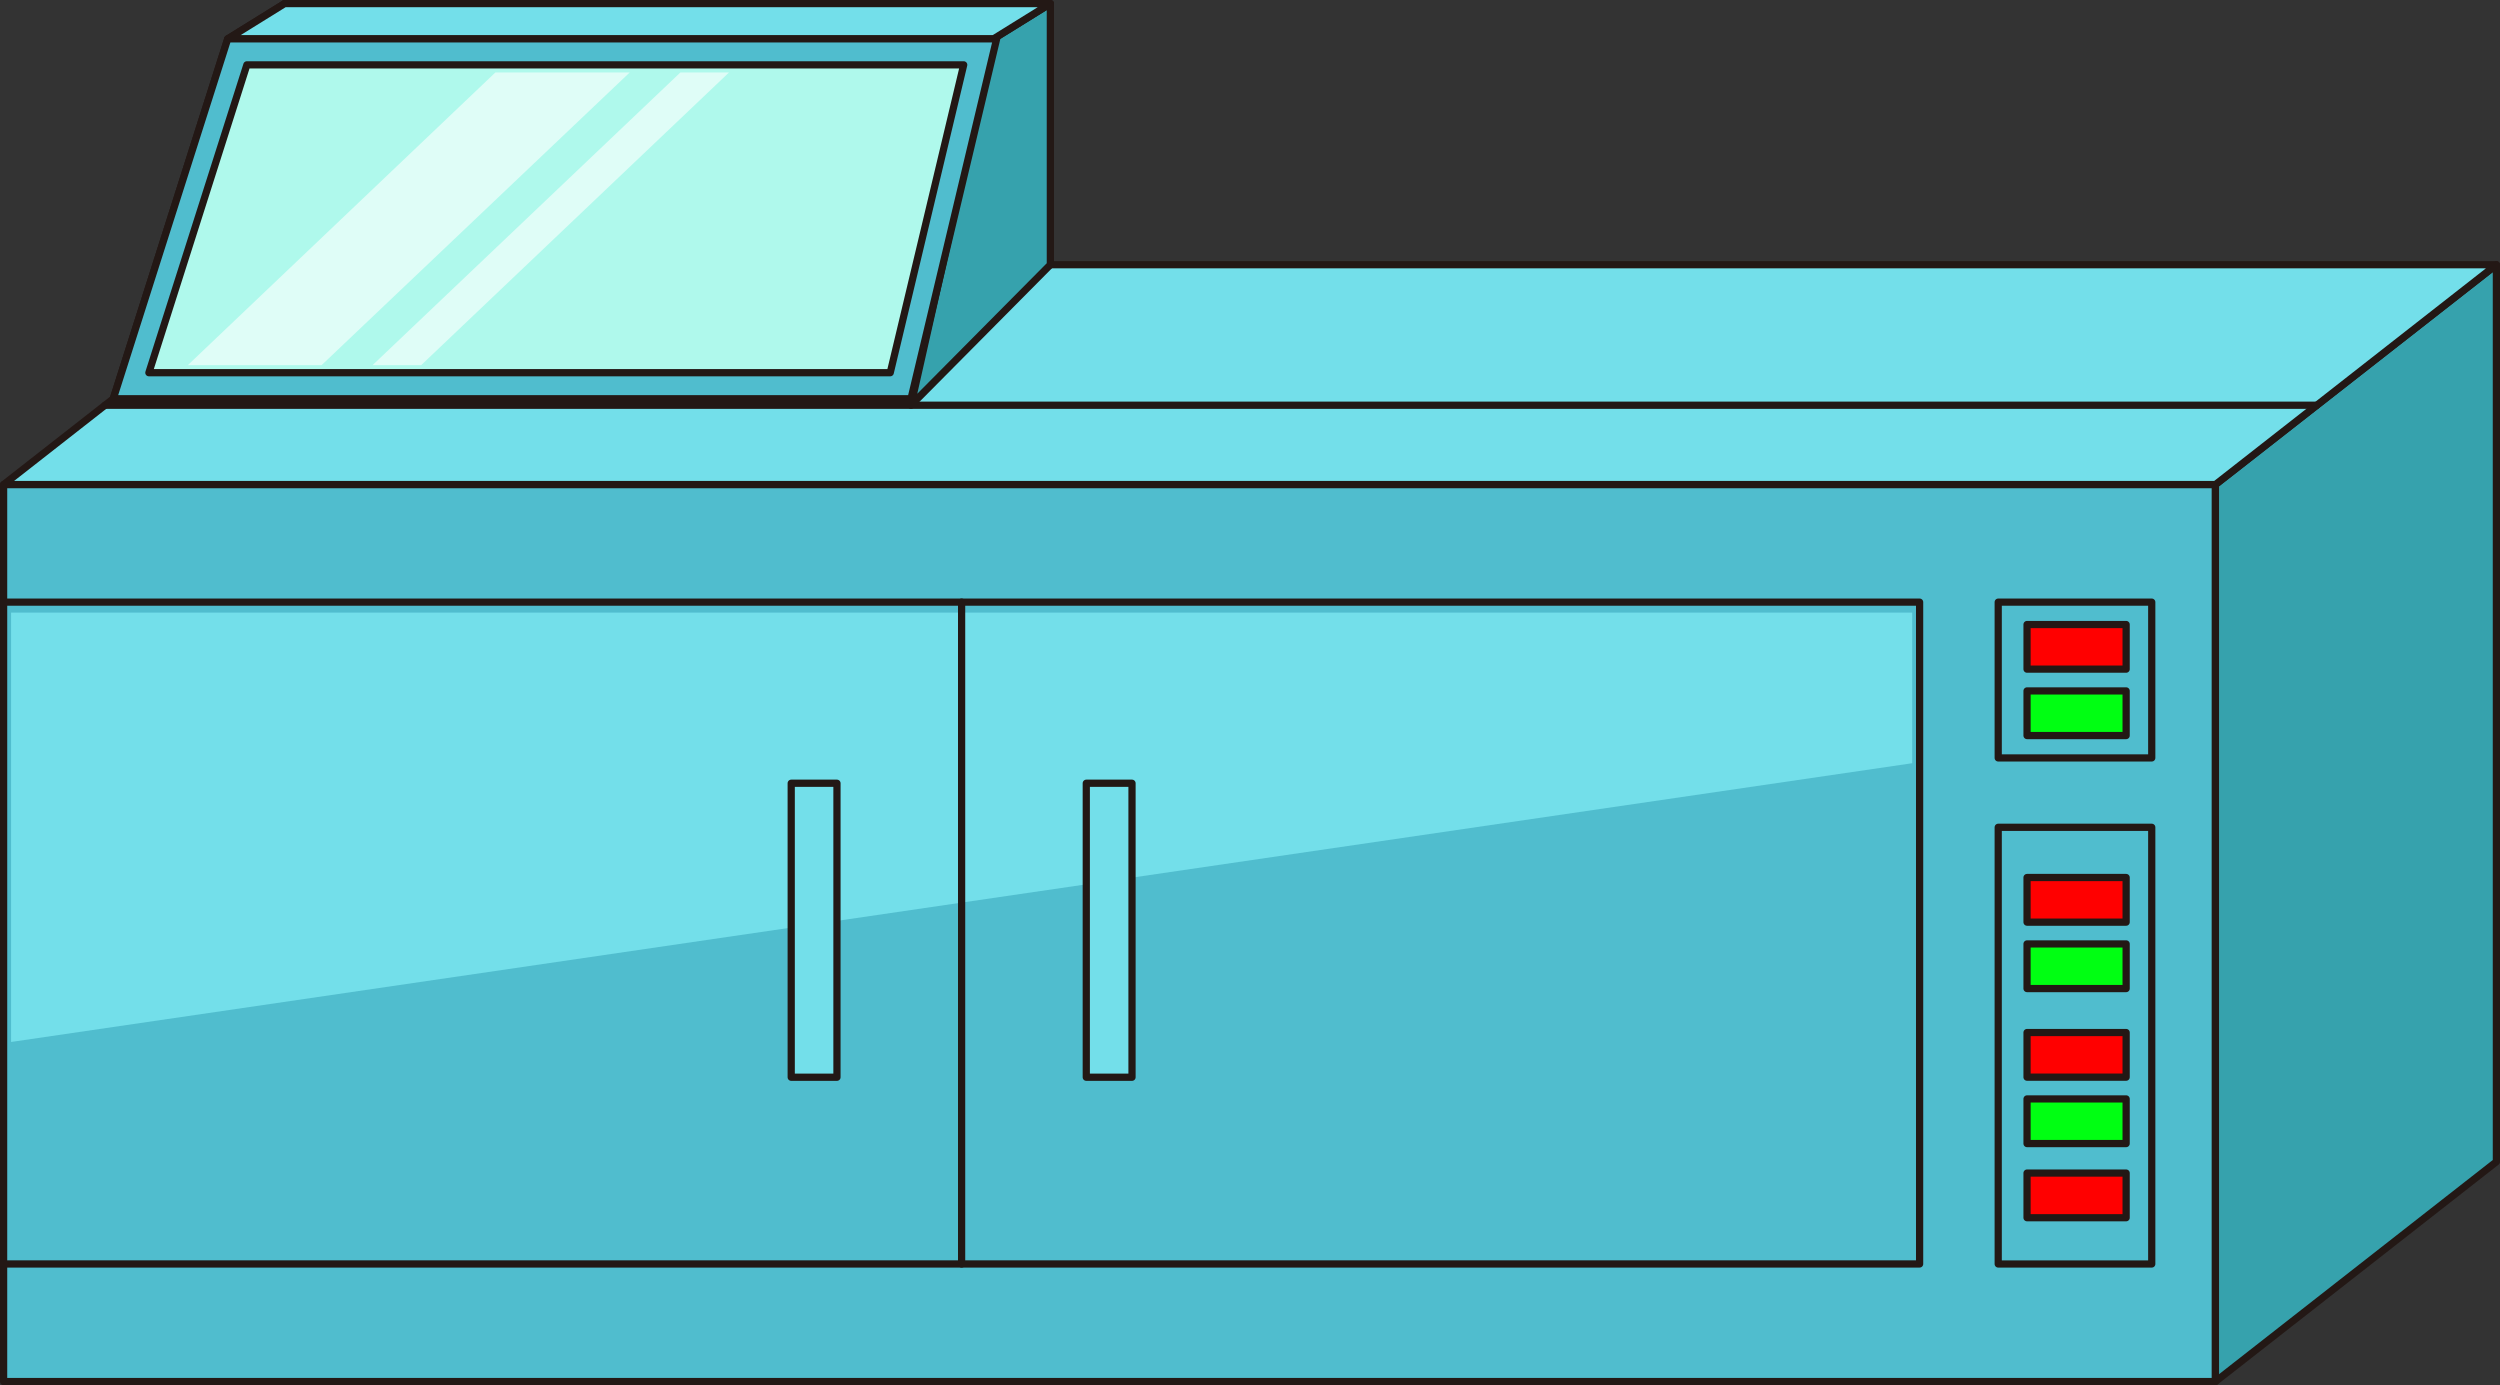 <?xml version="1.0" encoding="UTF-8" standalone="no"?>
<svg
   xmlns:dc="http://purl.org/dc/elements/1.1/"
   xmlns:cc="http://creativecommons.org/ns#"
   xmlns:rdf="http://www.w3.org/1999/02/22-rdf-syntax-ns#"
   xmlns:svg="http://www.w3.org/2000/svg"
   xmlns="http://www.w3.org/2000/svg"
   xmlns:sodipodi="http://sodipodi.sourceforge.net/DTD/sodipodi-0.dtd"
   xmlns:inkscape="http://www.inkscape.org/namespaces/inkscape"
   version="1.1"
   id="图层_1"
   x="0px"
   y="0px"
   width="172.918px"
   height="95.81px"
   viewBox="462.821 713.58 172.918 95.81"
   enable-background="new 462.821 713.58 172.918 95.81"
   xml:space="preserve"
   sodipodi:docname="成品设备-22.svg"><rect x="462.821" y="713.58" width="172.918" height="95.81" fill="#333333" stroke="none"/><defs
   id="defs69" /><sodipodi:namedview
   pagecolor="#ffffff"
   bordercolor="#666666"
   borderopacity="1"
   objecttolerance="10"
   gridtolerance="10"
   guidetolerance="10"
   inkscape:pageopacity="0"
   inkscape:pageshadow="2"
   inkscape:window-width="640"
   inkscape:window-height="480"
   id="namedview67" />
<g
   id="g64">
	
		<rect
   x="463.071"
   y="747.095"
   fill="#50BDCE"
   stroke="#231815"
   stroke-width="0.5"
   stroke-linecap="round"
   stroke-linejoin="round"
   stroke-miterlimit="10"
   width="152.984"
   height="62.045"
   id="rect2" />
	
		<rect
   x="463.071"
   y="755.229"
   fill="#50BDCE"
   stroke="#231815"
   stroke-width="0.5"
   stroke-linecap="round"
   stroke-linejoin="round"
   stroke-miterlimit="10"
   width="132.524"
   height="45.776"
   id="rect4" />
	<polygon
   fill="#73DFEA"
   points="595.083,766.37 463.587,785.65 463.587,755.952 595.083,755.952  "
   id="polygon6" />
	
		<line
   fill="none"
   stroke="#231815"
   stroke-width="0.5"
   stroke-linecap="round"
   stroke-linejoin="round"
   stroke-miterlimit="10"
   x1="529.333"
   y1="755.229"
   x2="529.333"
   y2="801.006"
   id="line8" />
	
		<rect
   x="517.547"
   y="767.755"
   fill="#73DFEA"
   stroke="#231815"
   stroke-width="0.5"
   stroke-linecap="round"
   stroke-linejoin="round"
   stroke-miterlimit="10"
   width="3.164"
   height="20.335"
   id="rect10" />
	
		<rect
   x="537.956"
   y="767.755"
   fill="#73DFEA"
   stroke="#231815"
   stroke-width="0.5"
   stroke-linecap="round"
   stroke-linejoin="round"
   stroke-miterlimit="10"
   width="3.163"
   height="20.335"
   id="rect12" />
	
		<rect
   x="601.032"
   y="770.802"
   fill="#50BDCE"
   stroke="#231815"
   stroke-width="0.5"
   stroke-linecap="round"
   stroke-linejoin="round"
   stroke-miterlimit="10"
   width="10.619"
   height="30.204"
   id="rect14" />
	
		<rect
   x="601.032"
   y="755.229"
   fill="#50BDCE"
   stroke="#231815"
   stroke-width="0.5"
   stroke-linecap="round"
   stroke-linejoin="round"
   stroke-miterlimit="10"
   width="10.619"
   height="10.774"
   id="rect16" />
	<g
   id="g22">
		
			<rect
   x="603.026"
   y="756.776"
   fill="#FF0000"
   stroke="#231815"
   stroke-width="0.5"
   stroke-linecap="round"
   stroke-linejoin="round"
   stroke-miterlimit="10"
   width="6.854"
   height="3.087"
   id="rect18" />
		
			<rect
   x="603.026"
   y="761.369"
   fill="#00FF12"
   stroke="#231815"
   stroke-width="0.5"
   stroke-linecap="round"
   stroke-linejoin="round"
   stroke-miterlimit="10"
   width="6.854"
   height="3.087"
   id="rect20" />
	</g>
	<g
   id="g28">
		
			<rect
   x="603.026"
   y="774.275"
   fill="#FF0000"
   stroke="#231815"
   stroke-width="0.5"
   stroke-linecap="round"
   stroke-linejoin="round"
   stroke-miterlimit="10"
   width="6.854"
   height="3.088"
   id="rect24" />
		
			<rect
   x="603.026"
   y="778.869"
   fill="#00FF12"
   stroke="#231815"
   stroke-width="0.5"
   stroke-linecap="round"
   stroke-linejoin="round"
   stroke-miterlimit="10"
   width="6.854"
   height="3.087"
   id="rect26" />
	</g>
	<g
   id="g34">
		
			<rect
   x="603.026"
   y="784.997"
   fill="#FF0000"
   stroke="#231815"
   stroke-width="0.5"
   stroke-linecap="round"
   stroke-linejoin="round"
   stroke-miterlimit="10"
   width="6.854"
   height="3.088"
   id="rect30" />
		
			<rect
   x="603.026"
   y="789.59"
   fill="#00FF12"
   stroke="#231815"
   stroke-width="0.5"
   stroke-linecap="round"
   stroke-linejoin="round"
   stroke-miterlimit="10"
   width="6.854"
   height="3.088"
   id="rect32" />
	</g>
	
		<rect
   x="603.026"
   y="794.718"
   fill="#FF0000"
   stroke="#231815"
   stroke-width="0.5"
   stroke-linecap="round"
   stroke-linejoin="round"
   stroke-miterlimit="10"
   width="6.854"
   height="3.088"
   id="rect36" />
	
		<polygon
   fill="#36A2AD"
   stroke="#231815"
   stroke-width="0.5"
   stroke-linecap="round"
   stroke-linejoin="round"
   stroke-miterlimit="10"
   points="   635.489,793.936 616.057,809.14 616.057,747.095 635.489,731.891  "
   id="polygon38" />
	
		<polygon
   fill="#73DFEA"
   stroke="#231815"
   stroke-width="0.5"
   stroke-linecap="round"
   stroke-linejoin="round"
   stroke-miterlimit="10"
   points="   635.489,731.891 482.504,731.891 463.071,747.095 616.057,747.095  "
   id="polygon40" />
	
		<line
   fill="none"
   stroke="#231815"
   stroke-width="0.5"
   stroke-linecap="round"
   stroke-linejoin="round"
   stroke-miterlimit="10"
   x1="470.082"
   y1="741.608"
   x2="623.069"
   y2="741.608"
   id="line42" />
	
		<rect
   x="482.504"
   y="713.83"
   fill="#36A2AD"
   stroke="#231815"
   stroke-width="0.5"
   stroke-linecap="round"
   stroke-linejoin="round"
   stroke-miterlimit="10"
   width="52.967"
   height="18.061"
   id="rect44" />
	
		<polygon
   fill="#36A2AD"
   stroke="#231815"
   stroke-width="0.5"
   stroke-linecap="round"
   stroke-linejoin="round"
   stroke-miterlimit="10"
   points="   535.471,713.83 535.471,731.891 525.831,741.608 531.54,716.268  "
   id="polygon46" />
	
		<polygon
   fill="#36A2AD"
   stroke="#231815"
   stroke-width="0.5"
   stroke-linecap="round"
   stroke-linejoin="round"
   stroke-miterlimit="10"
   points="   482.504,713.83 482.504,731.891 470.654,741.162 478.573,716.268  "
   id="polygon48" />
	
		<polygon
   fill="#73DFEA"
   stroke="#231815"
   stroke-width="0.5"
   stroke-linecap="round"
   stroke-linejoin="round"
   stroke-miterlimit="10"
   points="   531.54,716.268 478.573,716.268 482.504,713.83 535.471,713.83  "
   id="polygon50" />
	
		<polygon
   fill="#50BDCE"
   stroke="#231815"
   stroke-width="0.5"
   stroke-linecap="round"
   stroke-linejoin="round"
   stroke-miterlimit="10"
   points="   531.757,716.268 478.573,716.268 470.654,741.162 525.831,741.162  "
   id="polygon52" />
	
		<polygon
   fill="#AFF9EC"
   stroke="#231815"
   stroke-width="0.5"
   stroke-linecap="round"
   stroke-linejoin="round"
   stroke-miterlimit="10"
   points="   529.477,718.066 524.396,739.359 473.118,739.359 479.896,718.066  "
   id="polygon54" />
	<g
   id="g62">
		<g
   id="g60">
			<polygon
   fill="#DFFDF7"
   points="506.377,718.591 485.066,738.835 475.813,738.835 497.086,718.591    "
   id="polygon56" />
			<polygon
   fill="#DFFDF7"
   points="513.246,718.591 491.953,738.835 488.592,738.835 509.883,718.591    "
   id="polygon58" />
		</g>
	</g>
</g>
</svg>
